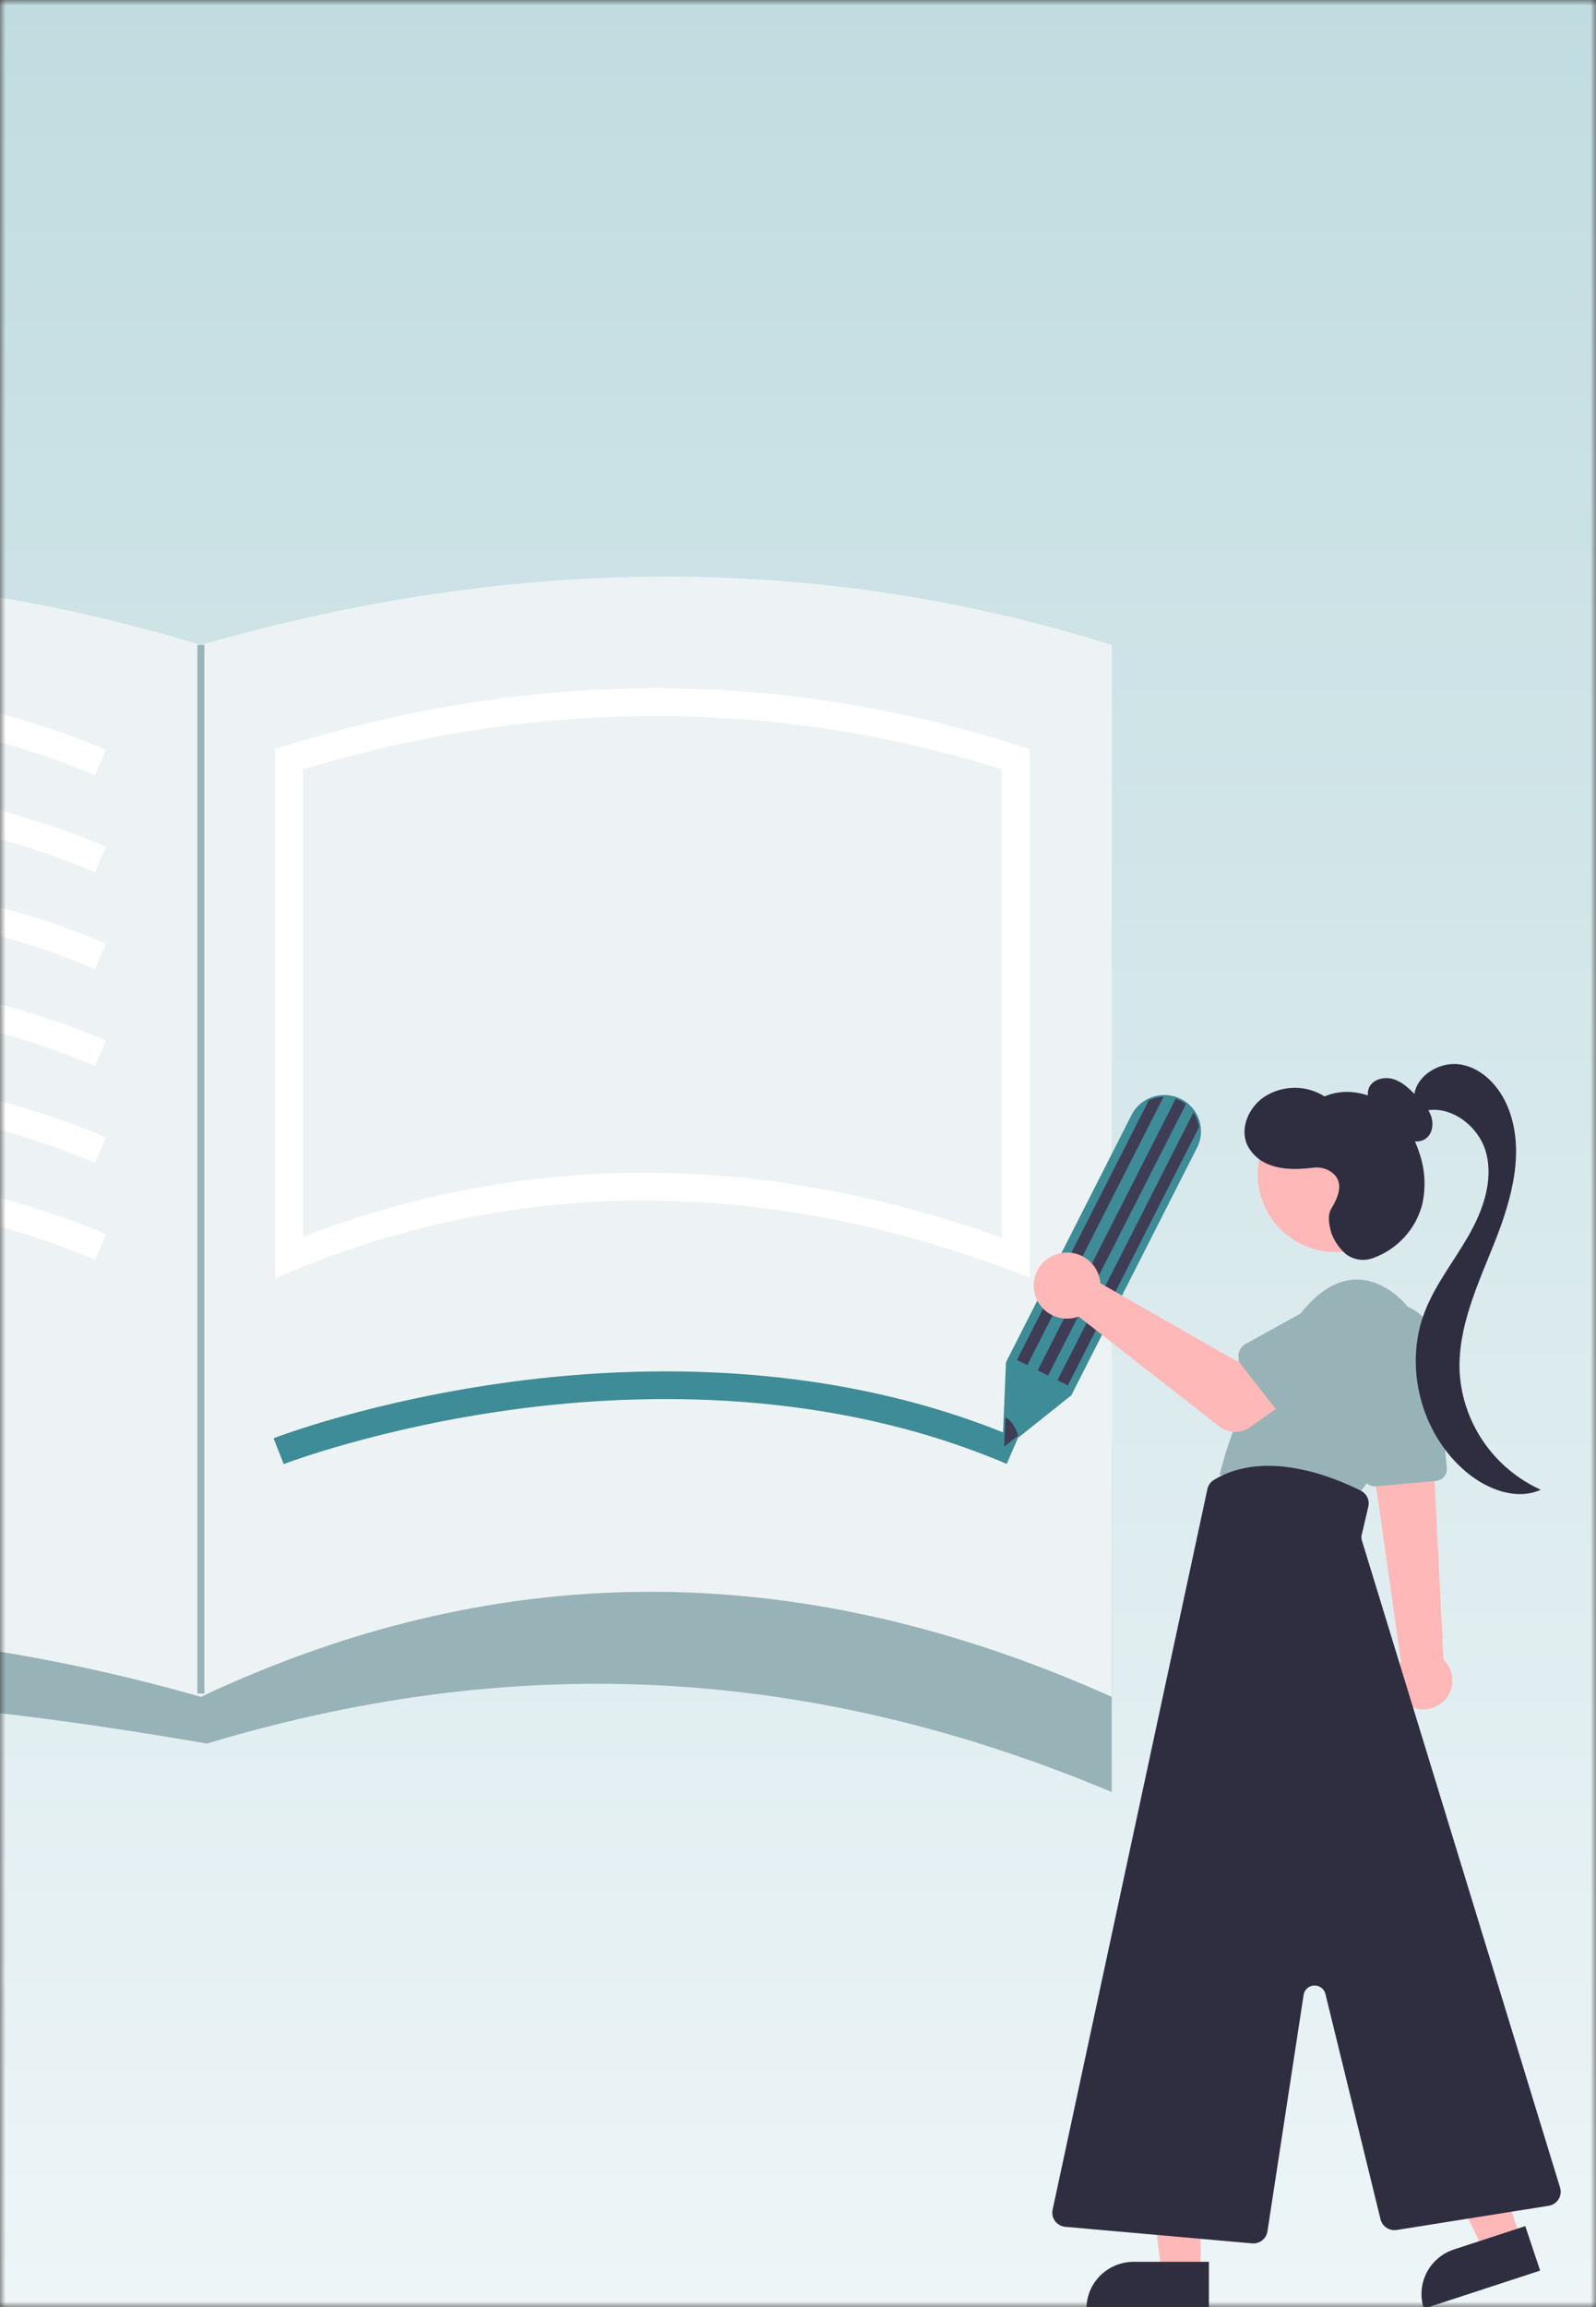 <svg width="144" height="208" viewBox="0 0 144 208" fill="none" xmlns="http://www.w3.org/2000/svg">
<rect x="0" y="0" width="144" height="208" fill="#333333" stroke="none"/>
<mask id="mask0_173_3385" style="mask-type:alpha" maskUnits="userSpaceOnUse" x="0" y="0" width="144" height="208">
<rect width="144" height="208" fill="#DEDEDE"/>
</mask>
<g mask="url(#mask0_173_3385)">
<rect width="144" height="208" fill="url(#paint0_linear_173_3385)"/>
<path d="M100.309 161.564C70.699 149.143 43.91 149.615 18.677 157.196C-20.201 150.476 -46.824 151.516 -63.9 161.564V130.367H100.309V161.564Z" fill="#97B3B7"/>
<path d="M100.309 152.985C73.029 140.75 45.783 139.961 18.125 152.985C-10.202 144.912 -37.587 144.996 -64.058 152.985V58.148C-35.914 49.834 -8.538 50.034 18.125 58.148C46.29 50.062 73.71 49.805 100.309 58.148V152.985Z" fill="#EDF3F4"/>
<path d="M-56.665 69.917L-57.583 67.593C-57.223 67.454 -48.629 64.165 -36.017 62.488C-24.356 60.937 -6.984 60.566 9.562 67.608L8.566 69.901C-7.426 63.095 -24.285 63.453 -35.612 64.952C-47.941 66.584 -56.579 69.884 -56.665 69.917Z" fill="white"/>
<path d="M-56.665 78.652L-57.583 76.328C-57.223 76.189 -48.629 72.9 -36.017 71.223C-24.356 69.672 -6.984 69.301 9.562 76.343L8.566 78.636C-7.426 71.83 -24.285 72.188 -35.612 73.687C-47.941 75.319 -56.579 78.619 -56.665 78.652Z" fill="white"/>
<path d="M-56.665 87.387L-57.583 85.062C-57.223 84.923 -48.629 81.635 -36.017 79.958C-24.356 78.406 -6.984 78.036 9.562 85.078L8.566 87.371C-7.426 80.565 -24.285 80.923 -35.612 82.422C-47.941 84.054 -56.579 87.354 -56.665 87.387Z" fill="white"/>
<path d="M-56.665 96.122L-57.583 93.797C-57.223 93.658 -48.629 90.37 -36.017 88.693C-24.356 87.142 -6.984 86.771 9.562 93.813L8.566 96.106C-7.426 89.3 -24.285 89.658 -35.612 91.157C-47.941 92.789 -56.579 96.089 -56.665 96.122Z" fill="white"/>
<path d="M-56.665 104.857L-57.583 102.532C-57.223 102.393 -48.629 99.105 -36.017 97.427C-24.356 95.876 -6.984 95.506 9.562 102.548L8.566 104.841C-7.426 98.034 -24.285 98.393 -35.612 99.892C-47.941 101.524 -56.579 104.824 -56.665 104.857Z" fill="white"/>
<path d="M-56.665 113.592L-57.583 111.267C-57.223 111.128 -48.629 107.84 -36.017 106.162C-24.356 104.612 -6.984 104.241 9.562 111.283L8.566 113.576C-7.426 106.769 -24.285 107.128 -35.612 108.627C-47.941 110.259 -56.579 113.559 -56.665 113.592Z" fill="white"/>
<path d="M25.597 131.998L24.68 129.673C25.039 129.534 33.633 126.246 46.245 124.568C57.906 123.017 75.279 122.647 91.825 129.689L90.829 131.982C74.836 125.175 57.977 125.534 46.65 127.033C34.321 128.665 25.683 131.965 25.597 131.998Z" fill="#3E8C97"/>
<path d="M24.823 115.234V67.525L25.708 67.252C48.131 60.319 70.446 60.32 92.031 67.256L92.903 67.536V115.17L91.197 114.533C68.734 106.142 46.989 106.137 26.567 114.518L24.823 115.234ZM58.095 105.734C68.649 105.734 79.411 107.682 90.381 111.576V69.354C69.858 62.948 48.658 62.951 27.345 69.364V111.518C37.138 107.699 47.569 105.737 58.095 105.734Z" fill="white"/>
<path d="M90.433 130.762L90.763 122.822L102.093 100.526C102.412 99.892 102.933 99.38 103.576 99.067C103.969 98.873 104.397 98.758 104.836 98.73C105.275 98.702 105.714 98.76 106.13 98.902C106.611 99.066 107.048 99.338 107.405 99.697C107.763 100.056 108.032 100.491 108.191 100.97C108.259 101.176 108.308 101.389 108.335 101.605C108.415 102.245 108.301 102.894 108.006 103.47L96.661 125.796L90.433 130.762Z" fill="#3E8C97"/>
<path d="M104.987 98.88L92.688 123.082L91.751 122.615L103.645 99.207C104.062 99.001 104.521 98.889 104.987 98.88Z" fill="#3F3D56"/>
<path d="M108.179 101.624L96.349 124.904L95.412 124.437L107.684 100.285C107.836 100.513 107.956 100.76 108.042 101.018C108.107 101.216 108.153 101.418 108.179 101.624Z" fill="#3F3D56"/>
<path d="M107.001 99.547L94.567 124.017L93.629 123.55L106.079 99.05C106.212 99.094 106.341 99.148 106.466 99.211C106.655 99.305 106.834 99.418 107.001 99.547Z" fill="#3F3D56"/>
<path d="M91.856 129.428L90.604 130.425L90.709 127.795C91.139 127.943 91.604 128.583 91.856 129.428Z" fill="#3F3D56"/>
<path d="M130.691 152.813C130.52 153.108 130.292 153.367 130.02 153.576C129.749 153.784 129.438 153.937 129.106 154.027C128.436 154.207 127.722 154.117 127.119 153.776C126.516 153.435 126.075 152.871 125.893 152.208C125.71 151.545 125.801 150.837 126.146 150.241C126.152 150.231 126.157 150.221 126.163 150.211C126.237 150.089 126.319 149.973 126.41 149.864L124.208 134.33L124.142 133.865L123.695 130.695L123.629 130.238L123.873 130.249L128.139 130.442L129.283 130.493L129.426 133.385L130.238 149.643C130.662 150.044 130.937 150.575 131.019 151.15C131.101 151.725 130.985 152.311 130.691 152.813Z" fill="#FFB8B8"/>
<path d="M124.154 134.005L129.572 133.513C129.853 133.487 130.112 133.352 130.292 133.137C130.473 132.923 130.561 132.646 130.536 132.368L129.533 121.217C129.436 120.143 128.912 119.152 128.076 118.46C127.24 117.768 126.161 117.434 125.076 117.529C123.991 117.625 122.989 118.144 122.29 118.971C121.592 119.798 121.254 120.866 121.35 121.94C121.357 122.017 121.366 122.094 121.378 122.17L123.002 133.107C123.04 133.358 123.167 133.587 123.36 133.752C123.554 133.918 123.801 134.009 124.057 134.01C124.089 134.01 124.122 134.009 124.154 134.005Z" fill="#97B3B7"/>
<path d="M128.261 124.997C128.809 123.461 128.834 121.79 128.333 120.238C127.832 118.686 126.832 117.339 125.486 116.402C123.443 115.018 120.648 114.522 117.637 118.069C113.994 122.4 111.396 127.495 110.039 132.968L122.368 134.954C122.368 134.954 126.56 129.882 128.261 124.997Z" fill="#97B3B7"/>
<path d="M108.321 204.913H104.805L103.133 191.493H108.321L108.321 204.913Z" fill="#FFB8B8"/>
<path d="M98.027 208.143H109.075V203.918H102.295C101.163 203.918 100.078 204.363 99.277 205.156C98.477 205.948 98.027 207.023 98.027 208.143Z" fill="#2F2E41"/>
<path d="M137.22 201.878L133.882 202.97L128.039 190.748L132.965 189.137L137.22 201.878Z" fill="#FFB8B8"/>
<path d="M128.47 208.143L138.96 204.711L137.62 200.7L131.183 202.806C130.109 203.158 129.219 203.917 128.71 204.918C128.201 205.919 128.115 207.079 128.47 208.143Z" fill="#2F2E41"/>
<path d="M120.522 112.883C124.411 112.883 127.564 109.763 127.564 105.913C127.564 102.064 124.411 98.943 120.522 98.943C116.633 98.943 113.48 102.064 113.48 105.913C113.48 109.763 116.633 112.883 120.522 112.883Z" fill="#FFB8B8"/>
<path d="M114.356 201.177L117.62 179.852C117.655 179.625 117.769 179.416 117.942 179.262C118.114 179.108 118.336 179.019 118.568 179.009C118.801 178.999 119.029 179.069 119.215 179.207C119.401 179.346 119.533 179.543 119.587 179.767L124.559 200.09C124.637 200.401 124.83 200.672 125.1 200.85C125.37 201.028 125.697 201.099 126.017 201.05L139.729 198.869C139.911 198.84 140.085 198.773 140.238 198.672C140.392 198.572 140.521 198.439 140.619 198.285C140.717 198.13 140.78 197.957 140.804 197.776C140.828 197.595 140.813 197.412 140.76 197.237L122.88 138.891C122.829 138.725 122.823 138.549 122.862 138.38L123.458 135.826C123.523 135.549 123.493 135.259 123.372 135.001C123.251 134.743 123.046 134.533 122.79 134.403C120.356 133.174 114.189 130.617 109.535 133.417C109.384 133.509 109.254 133.629 109.151 133.772C109.049 133.915 108.977 134.077 108.939 134.248L94.972 199.226C94.934 199.403 94.934 199.586 94.973 199.762C95.011 199.939 95.087 200.105 95.196 200.251C95.304 200.396 95.442 200.517 95.602 200.605C95.761 200.694 95.937 200.748 96.119 200.764L112.965 202.257C113.003 202.261 113.041 202.263 113.08 202.263C113.388 202.262 113.686 202.152 113.92 201.953C114.154 201.754 114.308 201.479 114.355 201.177L114.356 201.177Z" fill="#2F2E41"/>
<path d="M125.191 100.989C124.66 100.673 124.189 100.267 123.799 99.791C123.606 99.55 123.479 99.265 123.431 98.962C123.382 98.658 123.413 98.348 123.521 98.06C123.876 97.283 124.934 97.038 125.753 97.302C126.572 97.566 127.205 98.202 127.804 98.815C128.331 99.355 128.874 99.92 129.123 100.629C129.372 101.338 129.244 102.238 128.622 102.668C128.011 103.09 127.133 102.918 126.546 102.464C125.992 101.968 125.55 101.362 125.249 100.685L125.191 100.989Z" fill="#2F2E41"/>
<path d="M127.576 99.003C127.615 97.039 129.877 95.63 131.83 95.979C133.783 96.327 135.285 97.975 136.036 99.793C137.624 103.634 136.432 108.017 134.902 111.882C133.372 115.748 131.479 119.669 131.702 123.814C131.853 126.054 132.613 128.212 133.9 130.06C135.188 131.908 136.956 133.378 139.018 134.314C136.813 135.303 134.178 134.281 132.326 132.739C128.212 129.315 126.624 123.219 128.553 118.254C129.504 115.804 131.18 113.709 132.488 111.427C133.797 109.145 134.757 106.456 134.081 103.918C133.405 101.381 130.53 99.327 128.072 100.308L127.576 99.003Z" fill="#2F2E41"/>
<path d="M120.099 109.006C120.713 107.979 121.332 106.631 120.21 105.734C119.966 105.547 119.687 105.411 119.389 105.333C119.091 105.255 118.781 105.237 118.476 105.28C117.211 105.431 115.833 105.493 114.608 105.038C114.149 104.881 113.726 104.635 113.365 104.314C113.004 103.993 112.711 103.603 112.505 103.167C111.875 101.685 112.665 99.883 113.986 98.947C114.795 98.394 115.75 98.09 116.732 98.073C117.714 98.056 118.68 98.326 119.508 98.85C121.219 98.101 123.296 98.434 124.851 99.464C126.406 100.495 127.47 102.144 128.048 103.906C128.581 105.422 128.673 107.055 128.313 108.621C128.024 109.71 127.473 110.713 126.709 111.547C125.945 112.381 124.989 113.02 123.922 113.411C123.506 113.573 123.055 113.624 122.613 113.56C122.171 113.495 121.754 113.316 121.404 113.042C120.834 112.536 120.397 111.902 120.13 111.193C119.896 110.416 119.771 109.555 120.099 109.006Z" fill="#2F2E41"/>
<path d="M99.209 115.226C99.244 115.379 99.267 115.534 99.277 115.691L111.593 122.724L114.587 121.018L117.778 125.153L112.775 128.683C112.371 128.968 111.884 129.116 111.388 129.104C110.892 129.092 110.413 128.921 110.023 128.617L97.322 118.699C96.748 118.91 96.124 118.942 95.531 118.792C94.939 118.643 94.406 118.318 94.005 117.862C93.604 117.405 93.352 116.839 93.284 116.237C93.216 115.636 93.334 115.028 93.624 114.495C93.913 113.962 94.36 113.529 94.904 113.253C95.448 112.977 96.064 112.872 96.67 112.951C97.276 113.03 97.844 113.291 98.297 113.697C98.75 114.103 99.067 114.636 99.207 115.226L99.209 115.226Z" fill="#FFB8B8"/>
<path d="M112.006 123.057L115.986 128.163C116.1 128.308 116.243 128.428 116.407 128.513C116.571 128.598 116.752 128.648 116.937 128.658C117.122 128.668 117.307 128.638 117.479 128.571C117.652 128.504 117.807 128.401 117.936 128.269L122.442 123.637C122.821 123.36 123.141 123.011 123.384 122.611C123.627 122.211 123.787 121.767 123.856 121.305C123.925 120.844 123.901 120.373 123.786 119.921C123.671 119.468 123.467 119.042 123.186 118.668C122.904 118.293 122.551 117.978 122.146 117.739C121.741 117.5 121.292 117.342 120.826 117.275C120.359 117.208 119.884 117.233 119.427 117.348C118.97 117.463 118.54 117.666 118.163 117.946C118.124 117.975 118.086 118.004 118.048 118.034L112.396 121.162C112.234 121.252 112.094 121.375 111.985 121.523C111.875 121.671 111.799 121.841 111.762 122.021C111.725 122.201 111.728 122.386 111.769 122.565C111.811 122.744 111.892 122.912 112.005 123.057H112.006Z" fill="#97B3B7"/>
<path d="M18.441 58.148H17.811V152.685H18.441V58.148Z" fill="#97B3B7"/>
</g>
<defs>
<linearGradient id="paint0_linear_173_3385" x1="72" y1="0" x2="72" y2="208" gradientUnits="userSpaceOnUse">
<stop stop-color="#C1DCE0"/>
<stop offset="1" stop-color="#EDF5F7"/>
</linearGradient>
</defs>
</svg>
